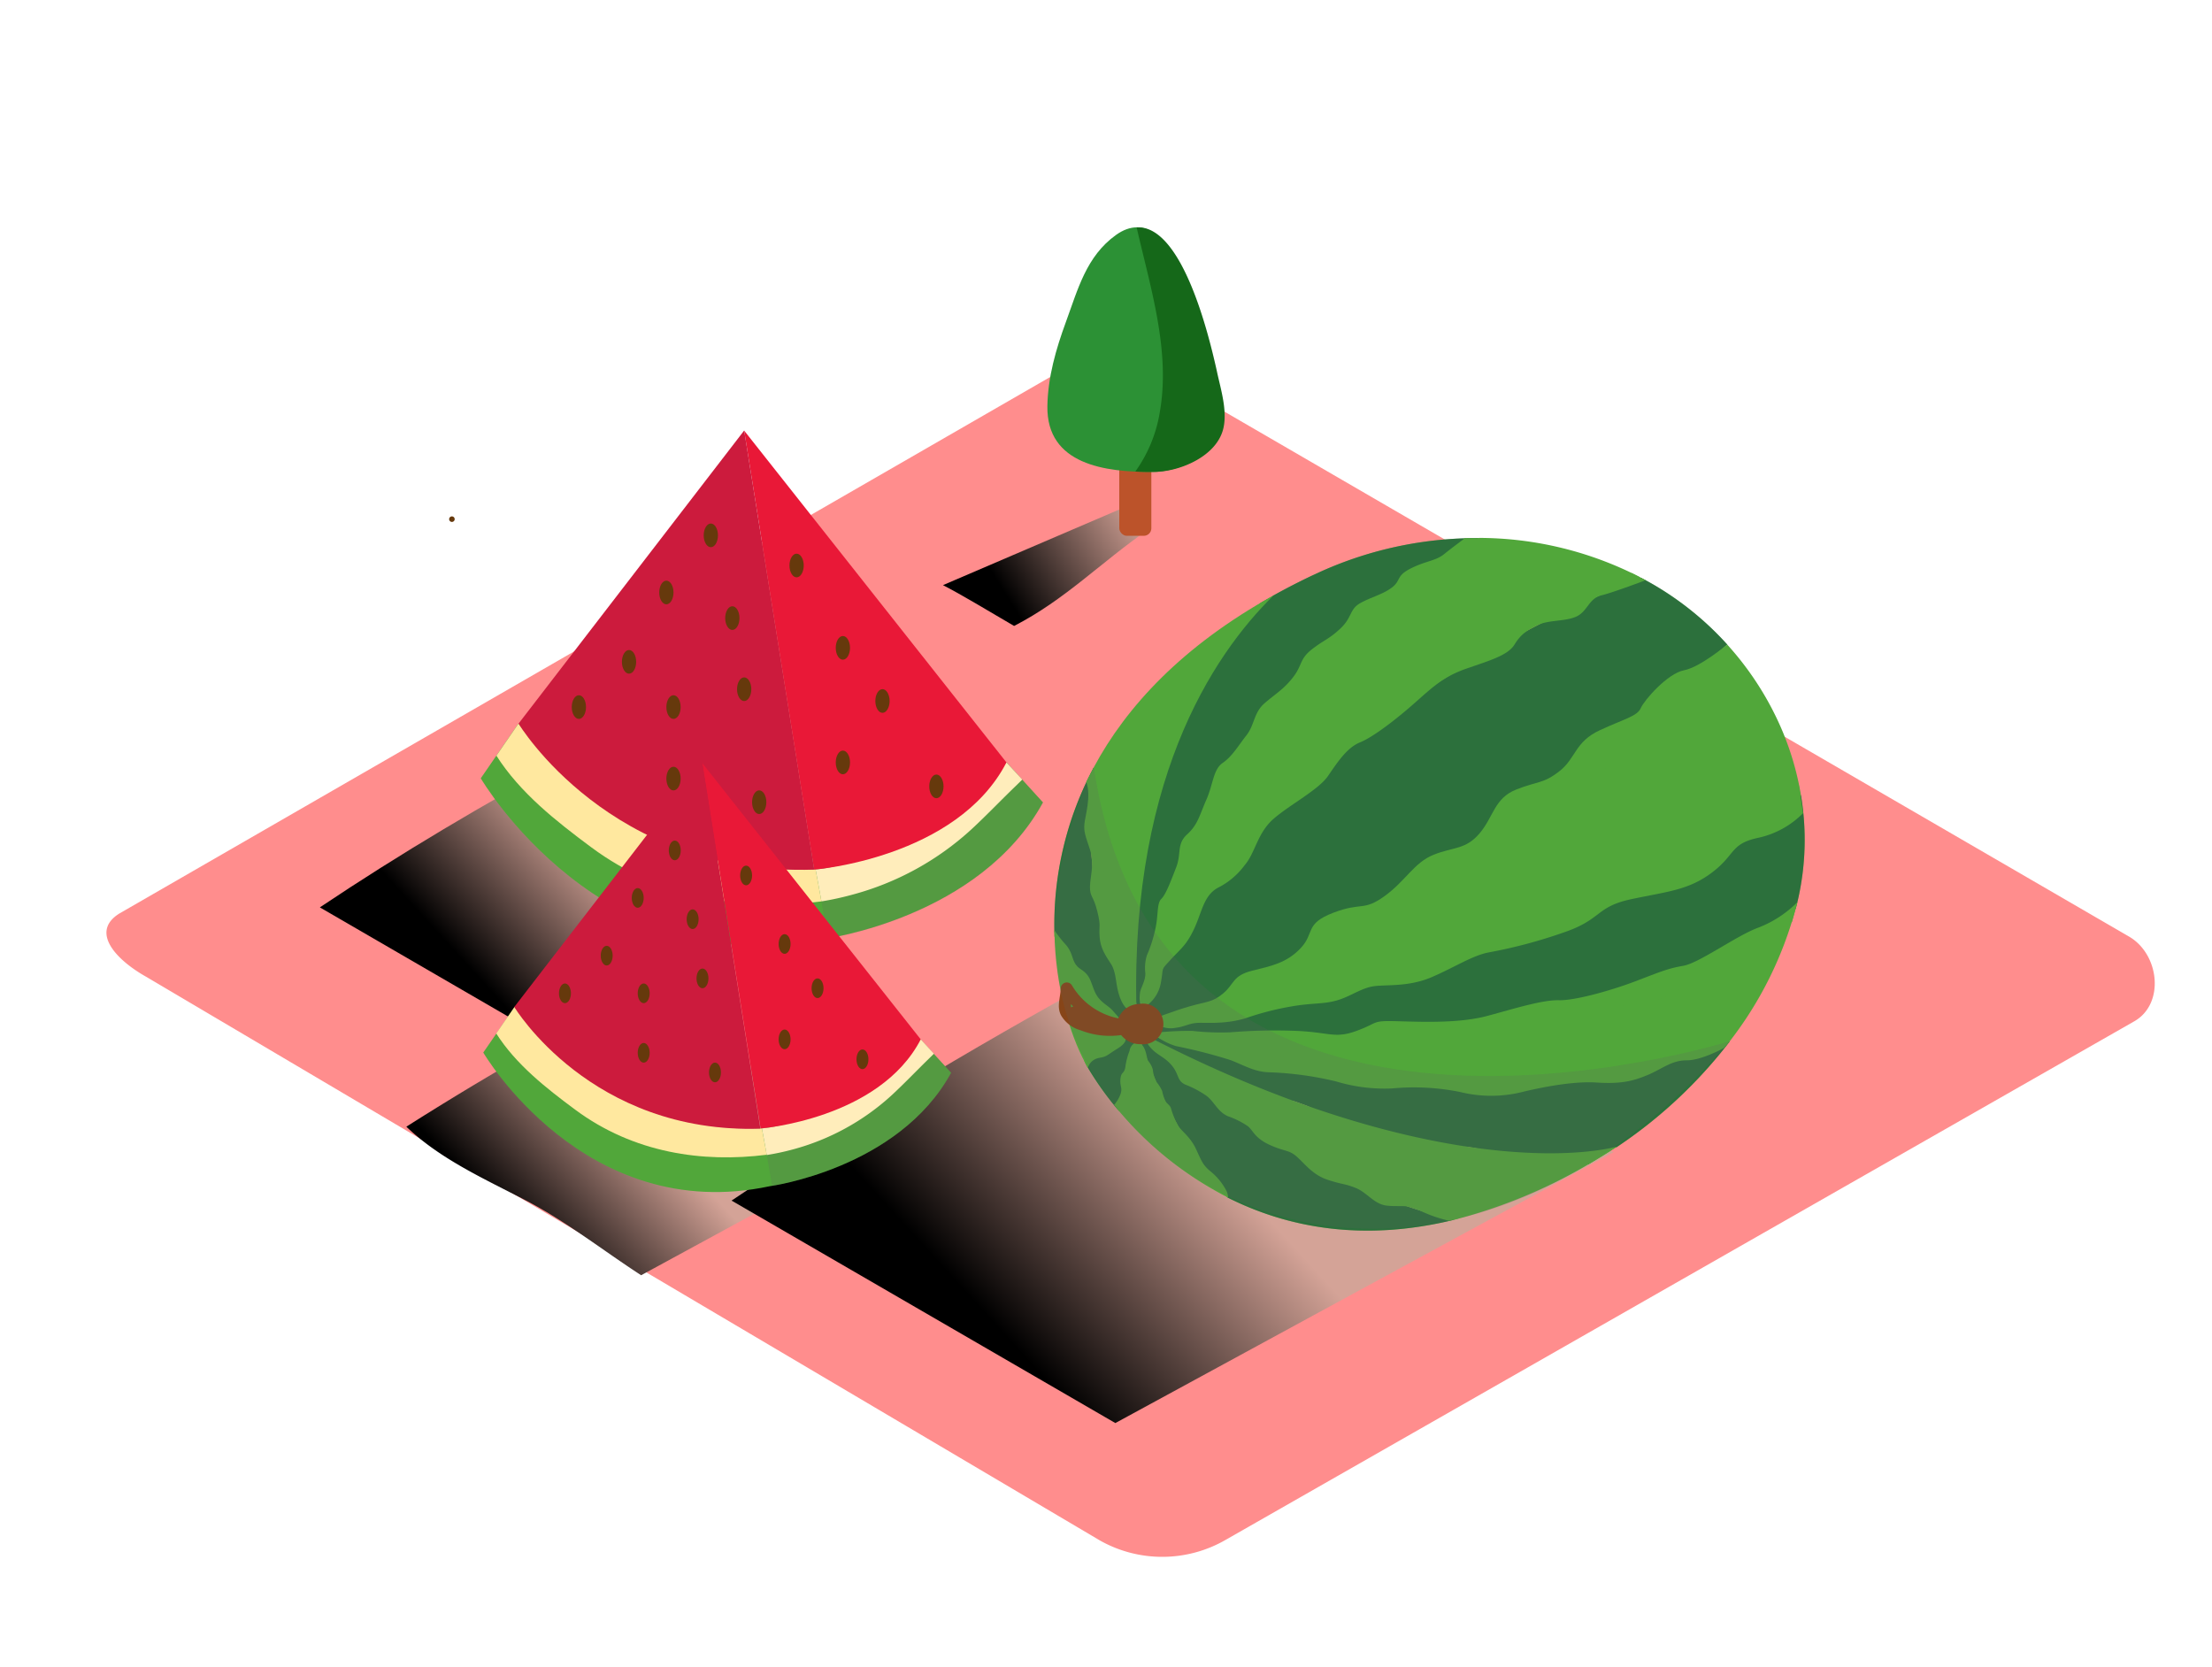 <svg xmlns="http://www.w3.org/2000/svg" xmlns:xlink="http://www.w3.org/1999/xlink" viewBox="0 0 400 300" width="406" height="306" class="illustration styles_illustrationTablet__1DWOa"><defs><linearGradient id="linear-gradient" x1="111.47" y1="157.33" x2="88.56" y2="178.24" gradientUnits="userSpaceOnUse"><stop offset="0" stop-color="#d4a397"></stop><stop offset="1" stop-color="${palette.LIGHT}"></stop></linearGradient><linearGradient id="linear-gradient-2" x1="117.81" y1="203.13" x2="94.9" y2="224.05" xlink:href="#linear-gradient"></linearGradient><linearGradient id="linear-gradient-3" x1="217.73" y1="206.8" x2="181.22" y2="240.13" xlink:href="#linear-gradient"></linearGradient><linearGradient id="linear-gradient-4" x1="205.5" y1="91.02" x2="181.42" y2="106.07" xlink:href="#linear-gradient"></linearGradient></defs><title>PP</title><g style="isolation: isolate;"><g id="Layer_2" data-name="Layer 2"><path d="M198.95,277.85,26.45,175.9c-5.49-3.08-10.2-8.15-4.85-11.46L194.72,64.66c2.6-1.61,6.54-2.66,9.18-1.13L385,168.62c5.49,3.19,6.48,12.1,1,15.29L221.69,277.68A22.94,22.94,0,0,1,198.95,277.85Z" fill="#ff8d8d"></path><path d="M103.23,136.13c-15.52,8.41-30.73,17.39-45.39,27.21l43.55,25.25,56.54-30.75Z" fill="url(#linear-gradient)" style="mix-blend-mode: multiply;"></path><path d="M93.76,130.09,86.94,140s22,37.63,62.27,29c0,0,27.94-3.74,39.39-24.64l-6.6-7.26s-19.8,18.36-34.77,19.36C111.15,158.91,93.76,130.09,93.76,130.09Z" fill="#51a73a"></path><path d="M182,137.13s-19.58,18.16-34.52,19.34c.79,4.16,1.5,8.33,2.24,12.49,3.74-.61,28.33-5.28,38.89-24.57Z" fill="#606060" opacity="0.19" style="mix-blend-mode: multiply;"></path><path d="M147.48,156.47c-34.92,1.41-53.71-26.38-53.71-26.38l-4,5.82c4.27,6.72,10.82,11.86,17.13,16.55,12.73,9.46,27.75,11.57,41.64,9.8C148.18,160.27,147.86,158.45,147.48,156.47Z" fill="#ffe89f"></path><path d="M182,137.13s-19.58,18.16-34.52,19.34q.55,2.89,1.06,5.79a53.09,53.09,0,0,0,5.64-1.23,51.55,51.55,0,0,0,21.58-11.89c2.73-2.53,5.3-5.24,8-7.83l1.1-1.08Z" fill="#ffedbb"></path><path d="M182,137.13l-47.43-60,12.66,79.38S173,154.51,182,137.13Z" fill="#e91837"></path><path d="M134.57,77.11l-40.8,53s16.61,27.65,53.47,26.4Z" fill="#cc1b3d"></path><ellipse cx="128.54" cy="96.07" rx="1.29" ry="2.14" fill="#66390c"></ellipse><ellipse cx="120.5" cy="106.4" rx="1.29" ry="2.14" fill="#66390c"></ellipse><ellipse cx="132.43" cy="111.03" rx="1.29" ry="2.14" fill="#66390c"></ellipse><ellipse cx="134.57" cy="123.89" rx="1.29" ry="2.14" fill="#66390c"></ellipse><ellipse cx="121.79" cy="127.12" rx="1.29" ry="2.14" fill="#66390c"></ellipse><ellipse cx="137.29" cy="144.32" rx="1.29" ry="2.14" fill="#66390c"></ellipse><ellipse cx="113.75" cy="118.94" rx="1.29" ry="2.14" fill="#66390c"></ellipse><ellipse cx="104.68" cy="127.12" rx="1.29" ry="2.14" fill="#66390c"></ellipse><ellipse cx="121.79" cy="140.05" rx="1.29" ry="2.14" fill="#66390c"></ellipse><ellipse cx="159.58" cy="126.02" rx="1.29" ry="2.14" fill="#66390c"></ellipse><ellipse cx="152.42" cy="137.13" rx="1.29" ry="2.14" fill="#66390c"></ellipse><ellipse cx="169.33" cy="141.46" rx="1.29" ry="2.14" fill="#66390c"></ellipse><ellipse cx="152.42" cy="116.41" rx="1.29" ry="2.14" fill="#66390c"></ellipse><ellipse cx="144.05" cy="101.52" rx="1.29" ry="2.14" fill="#66390c"></ellipse><path d="M109.54,181.89C97.28,188.52,85.23,195.53,73.48,203c6.18,5.91,14.13,9.43,21.67,13.37,7.37,3.85,13.87,9,20.79,13.49l42.16-22.92a.79.79,0,0,1,.15-.79,7.48,7.48,0,0,0,.57-.73.71.71,0,0,1,.22-.65,2.3,2.3,0,0,1,.48-.39.83.83,0,0,1,.73,0,17.45,17.45,0,0,1,1.76-1.66Z" fill="url(#linear-gradient-2)" style="mix-blend-mode: multiply;"></path><path d="M204.61,173c-24.73,13.39-49,27.71-72.32,43.36l69.4,40.23,90.1-49Z" fill="url(#linear-gradient-3)" style="mix-blend-mode: multiply;"></path><path d="M81.72,92.64a.5.5,0,0,0,0,1A.5.5,0,0,0,81.72,92.64Z" fill="#66390c" style="mix-blend-mode: multiply;"></path><path d="M93.07,181.35l-5.68,8.24s18.31,31.31,51.82,24.17c0,0,23.26-3.11,32.78-20.51l-5.49-6S150,202.48,137.57,203.32C107.54,205.33,93.07,181.35,93.07,181.35Z" fill="#51a73a"></path><path d="M166.5,187.21s-16.3,15.11-28.73,16.09c.66,3.46,1.24,6.93,1.86,10.39,3.11-.51,23.58-4.39,32.36-20.44Z" fill="#606060" opacity="0.19" style="mix-blend-mode: multiply;"></path><path d="M137.77,203.3c-29.06,1.18-44.7-22-44.7-22l-3.33,4.84c3.55,5.59,9,9.87,14.26,13.77,10.59,7.87,23.09,9.63,34.65,8.16C138.36,206.46,138.09,205,137.77,203.3Z" fill="#ffe89f"></path><path d="M166.5,187.21s-16.3,15.11-28.73,16.09q.46,2.41.88,4.82a44.18,44.18,0,0,0,4.69-1,42.9,42.9,0,0,0,18-9.9c2.27-2.11,4.41-4.36,6.63-6.52l.91-.9Z" fill="#ffedbb"></path><path d="M166.5,187.21,127,137.26l10.54,66.06S159,201.67,166.5,187.21Z" fill="#e91837"></path><path d="M127,137.26l-34,44.09s13.82,23,44.5,22Z" fill="#cc1b3d"></path><ellipse cx="122.02" cy="153.04" rx="1.08" ry="1.78" fill="#66390c"></ellipse><ellipse cx="115.32" cy="161.63" rx="1.08" ry="1.78" fill="#66390c"></ellipse><ellipse cx="125.25" cy="165.48" rx="1.08" ry="1.78" fill="#66390c"></ellipse><ellipse cx="127.03" cy="176.18" rx="1.08" ry="1.78" fill="#66390c"></ellipse><ellipse cx="116.4" cy="178.88" rx="1.08" ry="1.78" fill="#66390c"></ellipse><ellipse cx="129.29" cy="193.19" rx="1.08" ry="1.78" fill="#66390c"></ellipse><ellipse cx="109.71" cy="172.07" rx="1.08" ry="1.78" fill="#66390c"></ellipse><ellipse cx="102.16" cy="178.88" rx="1.08" ry="1.78" fill="#66390c"></ellipse><ellipse cx="116.4" cy="189.64" rx="1.08" ry="1.78" fill="#66390c"></ellipse><ellipse cx="147.84" cy="177.96" rx="1.08" ry="1.78" fill="#66390c"></ellipse><ellipse cx="141.88" cy="187.21" rx="1.08" ry="1.78" fill="#66390c"></ellipse><ellipse cx="155.96" cy="190.81" rx="1.08" ry="1.78" fill="#66390c"></ellipse><ellipse cx="141.88" cy="169.96" rx="1.08" ry="1.78" fill="#66390c"></ellipse><ellipse cx="134.92" cy="157.57" rx="1.08" ry="1.78" fill="#66390c"></ellipse><path d="M205.65,185.67c34.37-9.42,92-57.27,106.71-69.84a55.89,55.89,0,0,0-13.47-10.92c-.73-.42-1.46-.82-2.2-1.2C217.55,136.43,205.65,185.67,205.65,185.67Z" fill="#51a73a"></path><path d="M325.66,143c-41,32.64-120,42.68-120,42.68,74.79,5.52,108.11-13.56,119.07-22.12.18-.72.36-1.43.52-2.16A48.76,48.76,0,0,0,325.66,143Z" fill="#51a73a"></path><path d="M205.65,185.67s4-59.62,61.88-89.1a68.75,68.75,0,0,0-28.77,6.08l-1.54.71c-2.43,1.15-4.72,2.34-6.92,3.56C219.34,117.67,203.49,141.09,205.65,185.67Z" fill="#51a73a"></path><path d="M205.65,185.67c43.21,22.77,74.22,23.94,86.74,21a85.5,85.5,0,0,0,20.42-19.11C266.46,207.17,205.65,185.67,205.65,185.67Z" fill="#51a73a"></path><path d="M205.65,185.67s-11.45-24-7.85-47.66a60.31,60.31,0,0,0-7.13,29.86C194.21,174.9,199.27,182.54,205.65,185.67Z" fill="#51a73a"></path><path d="M205.65,185.67A85.84,85.84,0,0,0,222,215.82c10.61,5.34,24.27,8.1,41,4C230.55,212.41,205.65,185.67,205.65,185.67Z" fill="#51a73a"></path><path d="M196.21,191.38c.18.34.36.66.54,1a57.44,57.44,0,0,0,5.31,7.45l3.6-14.13Z" fill="#51a73a"></path><path d="M208.63,187.23A7.64,7.64,0,0,0,211,189c1.16.42.94-.16,2.52.94a36.58,36.58,0,0,0,5.82,3.3c2.3,1,2.59.1,3.88,1.36s4.56,3.38,7.31,3.61,3.52-.32,5.94,1,4.93,4.32,8.71,4.47,3.53-.54,6.57.38,5.16,3.2,8.88,3.09,3.89-1.19,7.15,0,7,2.68,9.67,2.23,4.06-1.43,6.23-.51a10.7,10.7,0,0,0,3.5.95l5.2-3.22-13.56-1.56" fill="#51a73a"></path><path d="M205.45,180.81a4.67,4.67,0,0,1-.51-2.48c.12-1.64.38-1.32.25-2.87s-.58-3.6,0-5.67a23.12,23.12,0,0,0,.46-6.43c-.07-1.35-.51-2.34.28-4.18a11.31,11.31,0,0,0,1-3.83c.23-1.52-.42-3,.27-4.85s1.16-3,1.51-4.2-.67-2.87.47-5.86,1.81-3,2.87-5.53.32-4,1.46-5.53a36.4,36.4,0,0,0,3.19-5.85c1.4-2.81,1.62-5,3.42-5.76s2.37-4.09,3.83-5.53,4-4,4.09-4l2.31-1.32" fill="#51a73a"></path><g opacity="0.52"><path d="M205.65,185.67c34.37-9.42,92-57.27,106.71-69.84a55.89,55.89,0,0,0-13.47-10.92c-.73-.42-1.46-.82-2.2-1.2C217.55,136.43,205.65,185.67,205.65,185.67Z" fill="#093e3e"></path><path d="M325.66,143c-41,32.64-120,42.68-120,42.68,74.79,5.52,108.11-13.56,119.07-22.12.18-.72.36-1.43.52-2.16A48.76,48.76,0,0,0,325.66,143Z" fill="#093e3e"></path><path d="M205.65,185.67s4-59.62,61.88-89.1a68.75,68.75,0,0,0-28.77,6.08l-1.54.71c-2.43,1.15-4.72,2.34-6.92,3.56C219.34,117.67,203.49,141.09,205.65,185.67Z" fill="#093e3e"></path><path d="M205.65,185.67c43.21,22.77,74.22,23.94,86.74,21a85.5,85.5,0,0,0,20.42-19.11C266.46,207.17,205.65,185.67,205.65,185.67Z" fill="#093e3e"></path><path d="M205.65,185.67s-11.45-24-7.85-47.66a60.31,60.31,0,0,0-7.13,29.86C194.21,174.9,199.27,182.54,205.65,185.67Z" fill="#093e3e"></path><path d="M205.65,185.67A85.84,85.84,0,0,0,222,215.82c10.61,5.34,24.27,8.1,41,4C230.55,212.41,205.65,185.67,205.65,185.67Z" fill="#093e3e"></path><path d="M196.21,191.38c.18.34.36.66.54,1a57.44,57.44,0,0,0,5.31,7.45l3.6-14.13Z" fill="#093e3e"></path><path d="M208.63,187.23A7.64,7.64,0,0,0,211,189c1.16.42.94-.16,2.52.94a36.58,36.58,0,0,0,5.82,3.3c2.3,1,2.59.1,3.88,1.36s4.56,3.38,7.31,3.61,3.52-.32,5.94,1,4.93,4.32,8.71,4.47,3.53-.54,6.57.38,5.16,3.2,8.88,3.09,3.89-1.19,7.15,0,7,2.68,9.67,2.23,4.06-1.43,6.23-.51a10.7,10.7,0,0,0,3.5.95l5.2-3.22-13.56-1.56" fill="#093e3e"></path><path d="M205.45,180.81a4.67,4.67,0,0,1-.51-2.48c.12-1.64.38-1.32.25-2.87s-.58-3.6,0-5.67a23.12,23.12,0,0,0,.46-6.43c-.07-1.35-.51-2.34.28-4.18a11.31,11.31,0,0,0,1-3.83c.23-1.52-.42-3,.27-4.85s1.16-3,1.51-4.2-.67-2.87.47-5.86,1.81-3,2.87-5.53.32-4,1.46-5.53a36.4,36.4,0,0,0,3.19-5.85c1.4-2.81,1.62-5,3.42-5.76s2.37-4.09,3.83-5.53,4-4,4.09-4l2.31-1.32" fill="#093e3e"></path></g><path d="M205.65,185.67s24.9,26.75,57.32,34.16a94.29,94.29,0,0,0,24.23-10q2.64-1.5,5.2-3.22C279.87,209.61,248.86,208.43,205.65,185.67Z" fill="#51a73a"></path><path d="M190.67,167.86c.21,10,2.81,18.45,5.53,23.52l9.44-5.72C199.27,182.54,194.21,174.9,190.67,167.86Z" fill="#51a73a"></path><path d="M205.65,185.67c-2.16-44.57,13.69-68,24.66-78.75C213.83,116.06,203.7,127,197.8,138,194.2,161.67,205.65,185.67,205.65,185.67Z" fill="#51a73a"></path><path d="M325.66,143a52.1,52.1,0,0,0-4.13-13.33,55.36,55.36,0,0,0-9.17-13.83C297.63,128.4,240,176.25,205.65,185.67,205.65,185.67,284.64,175.64,325.66,143Z" fill="#51a73a"></path><path d="M202.05,199.8a63.49,63.49,0,0,0,20,16,85.84,85.84,0,0,1-16.36-30.15Z" fill="#51a73a"></path><path d="M205.65,185.67s60.81,21.51,107.16,1.86a67.82,67.82,0,0,0,11.91-24C313.76,172.11,280.44,191.19,205.65,185.67Z" fill="#51a73a"></path><path d="M205.65,185.67s11.9-49.24,91-82a63.88,63.88,0,0,0-29.16-7.14C209.66,126,205.65,185.67,205.65,185.67Z" fill="#51a73a"></path><path d="M207.17,181.24a6.51,6.51,0,0,0,2.76-4.31c.54-3-.1-2.08,1.71-4.08s2.86-2.57,4.29-5.62,1.71-6,4.29-7.43a13.49,13.49,0,0,0,4.86-4.1c1.91-2.19,2.27-5.81,5.23-8.38s8.11-5.24,9.82-7.72,3.43-5.14,5.81-6.1,6.57-4.19,9.91-7.15,5.24-4.76,9.34-6.19,7.47-2.38,8.67-4.33,2.23-2.53,4.18-3.52,5.06-.63,7.06-1.58,2.19-3.24,4.48-3.81,8-2.74,8-2.74l-2.54-1.3L250.61,123l-10.19,7.72L236,135.31,230.31,143l-14,15.66-5.91,8.77-2,6.57Z" fill="#51a73a"></path><path d="M208.52,183.52s3.42-1.37,6.62-2.29,4.08-.69,6.07-2.35,1.65-3.2,5.19-4.08,6.29-1.41,8.83-4.12.66-4.37,5.85-6.36,5.41-.22,9.27-3,5.33-6.07,8.9-7.5,5.76-.88,8.3-3.86,2.66-6.36,6.63-7.93,4.85-1,7.83-3.33,2.76-5.3,7.28-7.39,6.77-2.54,7.41-4,4.85-6.28,7.81-6.84,7.86-4.7,7.86-4.7L302.07,129.9,256,162.67l-24.71,14.26-12,4.83-10.7,3.05Z" fill="#51a73a"></path><path d="M210.35,185a4.6,4.6,0,0,0,2.24.12c1.55-.19,2.24-.71,3.64-.87s5,.35,9-.86a51.75,51.75,0,0,1,8.37-2.15c3.72-.65,5.65-.36,8.16-1.08s4.44-2.29,6.8-2.58,6.27.14,10.4-1.65,7.28-3.87,10.21-4.44a90,90,0,0,0,13.67-3.64c6.9-2.36,5.68-4.62,12.18-6s10.35-1.61,14.61-4.85,3.25-5.17,8.32-6.24a16.25,16.25,0,0,0,8.1-4.45l-.78-5.18-67.79,26.74-49,16.95" fill="#51a73a"></path><path d="M209.65,185.93a57.89,57.89,0,0,1,5.92-.26,46.3,46.3,0,0,0,6.93.26,97.17,97.17,0,0,1,11.26-.28c6.65.19,7.49,1.53,11.61,0s2.52-1.86,7.49-1.72,11.26.35,16.23-1,9.86-2.87,12.8-2.8,9.44-1.75,13.85-3.43,5.81-2.31,8.67-2.8,9.74-5.55,13.64-6.93a20.39,20.39,0,0,0,7-4.59l-1,3.58-23.13,13.8-45,8.37-19.47,2Z" fill="#51a73a"></path><path d="M209.28,186.77a11.63,11.63,0,0,0,3.4,1.66,94,94,0,0,1,9.85,2.53c2.4.93,4.33,2.13,6.92,2.2a60.08,60.08,0,0,1,12.18,1.66,30.27,30.27,0,0,0,10.12,1.26,42.15,42.15,0,0,1,12.31.65,23.34,23.34,0,0,0,11.19,0c2.93-.72,9-2,13.38-1.72s6.52-.2,9.25-1.33S302.23,191,305,191s6.79-2.26,6.79-2.26l1-1.17-68,3.85-16.71-1.27Z" fill="#51a73a"></path><path d="M207.49,187.6s-.3.22.82,1.38,2.52,1.55,3.72,3.11.82,2.6,2.29,3.29a18.5,18.5,0,0,1,3.8,2c1.47,1.07,2,2.85,3.89,3.71a15.47,15.47,0,0,1,3.64,1.82c1,.82,1.21,2.12,3.93,3.37s3.44.86,4.85,2.08,2.89,3.33,5.65,4.24,3,.65,5.06,1.47,3.33,2.94,5.62,3.2,4.15-.25,5.77.78A24.51,24.51,0,0,0,262,220l1.68-.38-21.48-9.26L222,199.49l-8.77-7.22-3.16-2.94Z" fill="#51a73a"></path><path d="M206.41,188.11a2.71,2.71,0,0,1,.68,1.12c.28.79.35,1.56.5,1.82a4.33,4.33,0,0,1,.87,1.58,5.92,5.92,0,0,0,.71,2.34,6.12,6.12,0,0,1,1,1.61,7.58,7.58,0,0,0,.55,1.73c.35.62.68.62,1,1.26a17.56,17.56,0,0,0,1.25,3.17c.72,1.09,2.28,2.11,3.27,4.22s1.19,2.86,2.52,4a11.13,11.13,0,0,1,3,3.6,2.84,2.84,0,0,1,.31,1.26l-3-2.15-7.41-10.34L206.41,190Z" fill="#51a73a"></path><path d="M268,96.58h-3.1s-2.23,1.65-3.77,2.89-3.27,1.2-6,2.57-1.74,2.15-3.39,3.43S248,107.2,246,108.31s-1.45,2.57-3.6,4.59-3,2.07-5.21,3.81-1.66,2.81-3.35,5-3.19,3-5.17,4.72-1.78,3.89-3.27,5.79-2.57,3.81-4.3,5-1.7,3.81-2.94,6.62-1.53,4.52-3.48,6.29-1,3.43-2,6-1.86,4.88-2.69,5.69-.5,3-1.08,5.48a24.79,24.79,0,0,1-1.52,4.72,7.73,7.73,0,0,0-.28,3.19c.06,1.32-.73,2.48-.94,3.43a6.56,6.56,0,0,0,0,2.16l3.42-7.73,8-16.78L229.67,131l17.93-16.41,6.08-5.77,7.9-6Z" fill="#51a73a"></path><path d="M204.27,181.93s-.93-.11-1.76-2.31-.56-4.42-1.58-6-1.95-2.88-2.09-5,.28-1.76-.42-4.59-1.34-2.55-1.32-4.41.86-4.13,0-6.73-1.14-3.25-1-4.69,1.27-5,.33-7.56L197.8,138l1,6.68,1.39,20.13,3.35,13.9Z" fill="#51a73a"></path><path d="M202.84,183.85l-1.7-1.92c-.9-1-2.38-1.47-3.2-3.43s-.77-2.83-2.53-4-1.13-2.64-2.68-4.41a22.54,22.54,0,0,1-2.07-2.64l0,1.13,4.5,9.31,3,3.38Z" fill="#51a73a"></path><path d="M203.46,186.89s.64.74-1.4,2-1.81,1.41-3.36,1.68a2.6,2.6,0,0,0-2,1.81L196,191Z" fill="#51a73a"></path><path d="M205,188a1.92,1.92,0,0,0-.74,1.27,12.58,12.58,0,0,0-.72,2.63c-.18,1.68-.75,1-.92,2.38s.41,1.68,0,2.83a6.05,6.05,0,0,1-1.15,1.93l.86,1.15,2.09-4.14,2-6.06Z" fill="#51a73a"></path><path d="M206.23,180.81a4.15,4.15,0,0,0-4,2.6,12.69,12.69,0,0,1-8.41-6,1.09,1.09,0,0,0-2,.54c-.05,1.73-.79,3.29.06,4.93a5.91,5.91,0,0,0,3.52,2.68,14.38,14.38,0,0,0,7.34.87,4.35,4.35,0,0,0,3.49,1.64,3.68,3.68,0,1,0,0-7.3Zm-12.15.45a1.18,1.18,0,0,0-.4.16,3.7,3.7,0,0,1,0-.62C193.78,181,193.93,181.12,194.08,181.27Z" fill="#874518"></path><path d="M197.8,138s-18.47,34.12,4.25,61.79c24.65,30,73.13,31.49,110.75-12.27C312.81,187.53,210,219.9,197.8,138Z" fill="#606060" opacity="0.19" style="mix-blend-mode: multiply;"></path><path d="M207.53,95.09l-5.12-3.7-31.89,13.68c3.33,1.71,8.18,4.64,12.86,7.38C192.62,107.7,199,101,207.53,95.09Z" fill="url(#linear-gradient-4)" style="mix-blend-mode: multiply;"></path><rect x="202.4" y="57.72" width="5.8" height="38.43" rx="1.36" ry="1.36" fill="#bc532a"></rect><path d="M219.62,65.58c-1.34-5.8-7.27-31.35-17.8-23.84-5.39,3.85-6.91,9.86-9.07,15.74-1.79,4.87-3.27,10-3.35,15.22C189.23,83.34,200,84.64,208.32,84.6c4.77,0,11.58-2.84,12.69-8,.67-3.12-.47-6.81-1.14-9.87Q219.75,66.14,219.62,65.58Z" fill="#2c9135"></path><path d="M220.12,66.71q-.12-.57-.25-1.13c-1.18-5.13-6-25.7-14.33-25.2,2.48,10.85,6.15,22.3,4.19,33.4a25.38,25.38,0,0,1-4.43,10.75c1.11.06,2.21.07,3.26.07,4.77,0,11.58-2.84,12.69-8C221.93,73.45,220.79,69.77,220.12,66.71Z" fill="#156819"></path></g></g></svg>